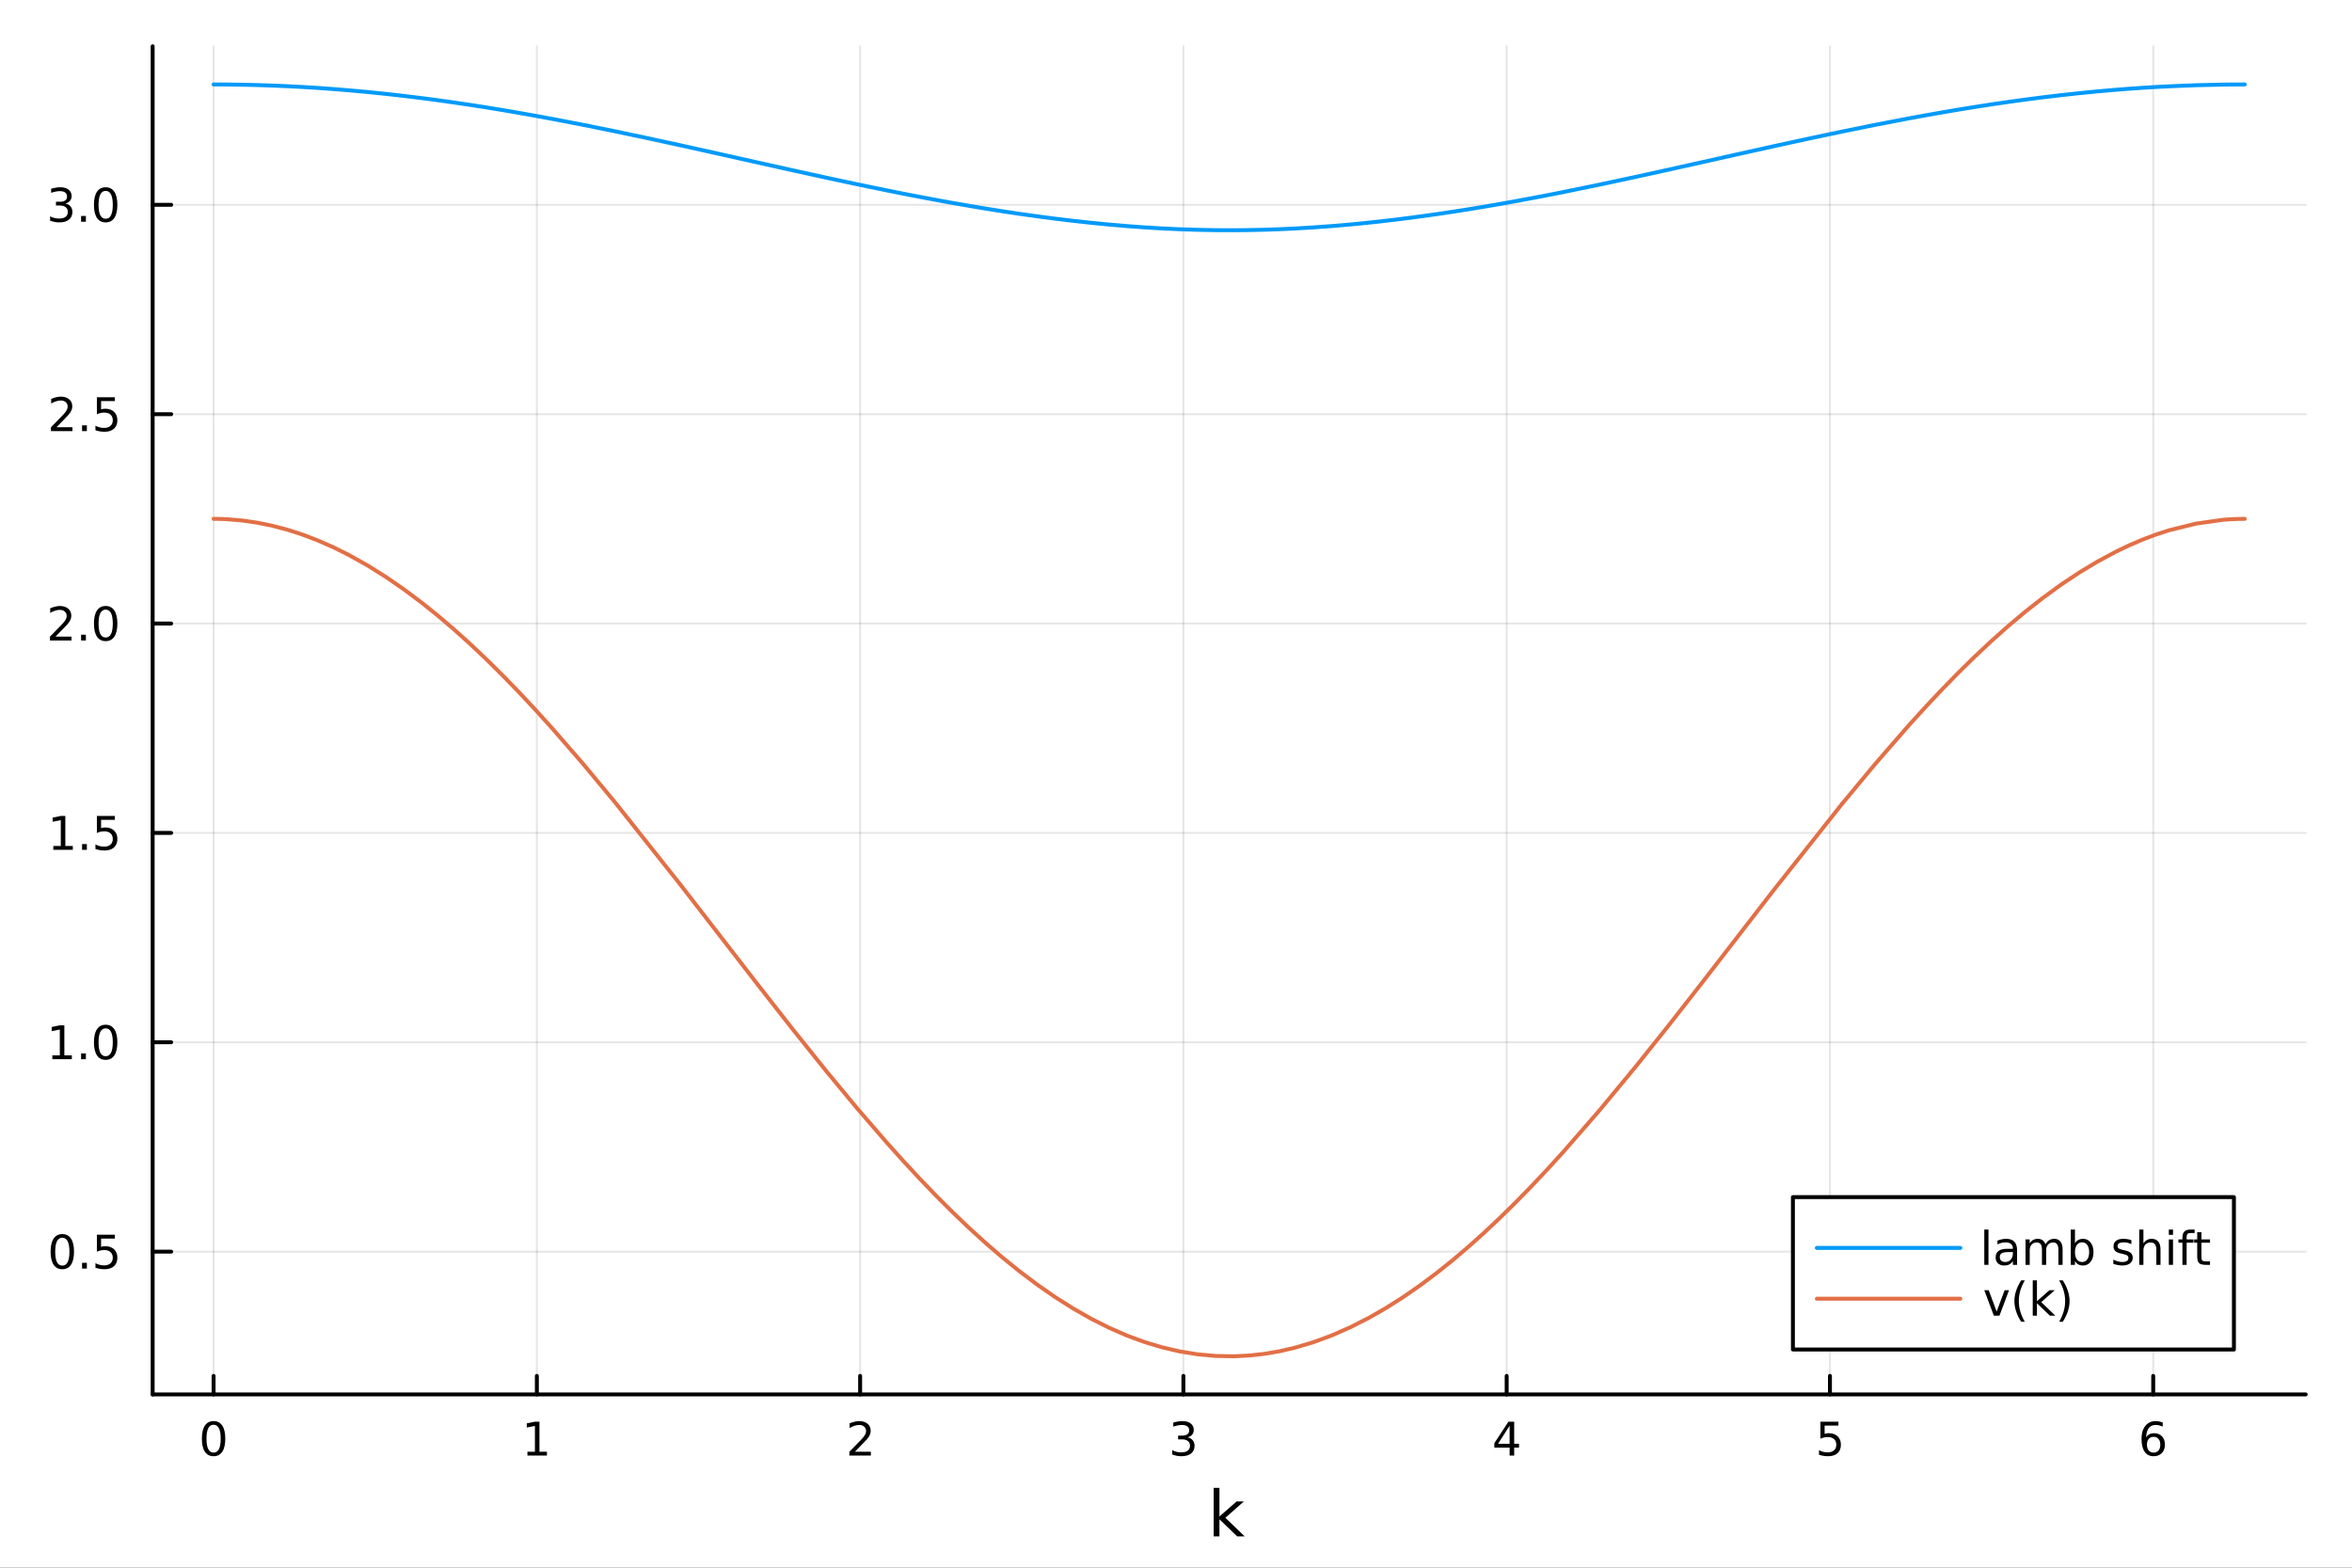<?xml version="1.0" encoding="utf-8"?>
<svg xmlns="http://www.w3.org/2000/svg" xmlns:xlink="http://www.w3.org/1999/xlink" width="600" height="400" viewBox="0 0 2400 1600">
<rect x="0" y="0" width="2400" height="1600" fill="#333333" stroke="none"/>
<defs>
  <clipPath id="clip680">
    <rect x="0" y="0" width="2400" height="1600"/>
  </clipPath>
</defs>
<path clip-path="url(#clip680)" d="M0 1600 L2400 1600 L2400 0 L0 0  Z" fill="#ffffff" fill-rule="evenodd" fill-opacity="1"/>
<defs>
  <clipPath id="clip681">
    <rect x="480" y="0" width="1681" height="1600"/>
  </clipPath>
</defs>
<path clip-path="url(#clip680)" d="M155.765 1423.18 L2352.76 1423.18 L2352.76 47.244 L155.765 47.244  Z" fill="#ffffff" fill-rule="evenodd" fill-opacity="1"/>
<defs>
  <clipPath id="clip682">
    <rect x="155" y="47" width="2198" height="1377"/>
  </clipPath>
</defs>
<polyline clip-path="url(#clip682)" style="stroke:#000000; stroke-linecap:round; stroke-linejoin:round; stroke-width:2; stroke-opacity:0.1; fill:none" points="217.944,1423.18 217.944,47.244 "/>
<polyline clip-path="url(#clip682)" style="stroke:#000000; stroke-linecap:round; stroke-linejoin:round; stroke-width:2; stroke-opacity:0.1; fill:none" points="547.814,1423.18 547.814,47.244 "/>
<polyline clip-path="url(#clip682)" style="stroke:#000000; stroke-linecap:round; stroke-linejoin:round; stroke-width:2; stroke-opacity:0.1; fill:none" points="877.683,1423.18 877.683,47.244 "/>
<polyline clip-path="url(#clip682)" style="stroke:#000000; stroke-linecap:round; stroke-linejoin:round; stroke-width:2; stroke-opacity:0.1; fill:none" points="1207.55,1423.18 1207.55,47.244 "/>
<polyline clip-path="url(#clip682)" style="stroke:#000000; stroke-linecap:round; stroke-linejoin:round; stroke-width:2; stroke-opacity:0.1; fill:none" points="1537.42,1423.18 1537.42,47.244 "/>
<polyline clip-path="url(#clip682)" style="stroke:#000000; stroke-linecap:round; stroke-linejoin:round; stroke-width:2; stroke-opacity:0.1; fill:none" points="1867.29,1423.18 1867.29,47.244 "/>
<polyline clip-path="url(#clip682)" style="stroke:#000000; stroke-linecap:round; stroke-linejoin:round; stroke-width:2; stroke-opacity:0.1; fill:none" points="2197.16,1423.18 2197.16,47.244 "/>
<polyline clip-path="url(#clip680)" style="stroke:#000000; stroke-linecap:round; stroke-linejoin:round; stroke-width:4; stroke-opacity:1; fill:none" points="155.765,1423.18 2352.76,1423.18 "/>
<polyline clip-path="url(#clip680)" style="stroke:#000000; stroke-linecap:round; stroke-linejoin:round; stroke-width:4; stroke-opacity:1; fill:none" points="217.944,1423.18 217.944,1404.28 "/>
<polyline clip-path="url(#clip680)" style="stroke:#000000; stroke-linecap:round; stroke-linejoin:round; stroke-width:4; stroke-opacity:1; fill:none" points="547.814,1423.18 547.814,1404.28 "/>
<polyline clip-path="url(#clip680)" style="stroke:#000000; stroke-linecap:round; stroke-linejoin:round; stroke-width:4; stroke-opacity:1; fill:none" points="877.683,1423.18 877.683,1404.28 "/>
<polyline clip-path="url(#clip680)" style="stroke:#000000; stroke-linecap:round; stroke-linejoin:round; stroke-width:4; stroke-opacity:1; fill:none" points="1207.55,1423.18 1207.55,1404.28 "/>
<polyline clip-path="url(#clip680)" style="stroke:#000000; stroke-linecap:round; stroke-linejoin:round; stroke-width:4; stroke-opacity:1; fill:none" points="1537.42,1423.18 1537.42,1404.28 "/>
<polyline clip-path="url(#clip680)" style="stroke:#000000; stroke-linecap:round; stroke-linejoin:round; stroke-width:4; stroke-opacity:1; fill:none" points="1867.29,1423.18 1867.29,1404.28 "/>
<polyline clip-path="url(#clip680)" style="stroke:#000000; stroke-linecap:round; stroke-linejoin:round; stroke-width:4; stroke-opacity:1; fill:none" points="2197.16,1423.18 2197.16,1404.28 "/>
<path clip-path="url(#clip680)" d="M217.944 1454.1 Q214.333 1454.1 212.504 1457.66 Q210.699 1461.2 210.699 1468.33 Q210.699 1475.44 212.504 1479.01 Q214.333 1482.55 217.944 1482.55 Q221.578 1482.55 223.384 1479.01 Q225.212 1475.44 225.212 1468.33 Q225.212 1461.2 223.384 1457.66 Q221.578 1454.1 217.944 1454.1 M217.944 1450.39 Q223.754 1450.39 226.81 1455 Q229.888 1459.58 229.888 1468.33 Q229.888 1477.06 226.81 1481.67 Q223.754 1486.25 217.944 1486.25 Q212.134 1486.25 209.055 1481.67 Q206 1477.06 206 1468.33 Q206 1459.58 209.055 1455 Q212.134 1450.39 217.944 1450.39 Z" fill="#000000" fill-rule="evenodd" fill-opacity="1" /><path clip-path="url(#clip680)" d="M538.196 1481.64 L545.835 1481.64 L545.835 1455.28 L537.524 1456.95 L537.524 1452.69 L545.788 1451.02 L550.464 1451.02 L550.464 1481.64 L558.103 1481.64 L558.103 1485.58 L538.196 1485.58 L538.196 1481.64 Z" fill="#000000" fill-rule="evenodd" fill-opacity="1" /><path clip-path="url(#clip680)" d="M872.336 1481.64 L888.656 1481.64 L888.656 1485.58 L866.711 1485.58 L866.711 1481.64 Q869.373 1478.89 873.957 1474.26 Q878.563 1469.61 879.744 1468.27 Q881.989 1465.74 882.869 1464.01 Q883.771 1462.25 883.771 1460.56 Q883.771 1457.8 881.827 1456.07 Q879.906 1454.33 876.804 1454.33 Q874.605 1454.33 872.151 1455.09 Q869.721 1455.86 866.943 1457.41 L866.943 1452.69 Q869.767 1451.55 872.221 1450.97 Q874.674 1450.39 876.711 1450.39 Q882.082 1450.39 885.276 1453.08 Q888.47 1455.77 888.47 1460.26 Q888.47 1462.39 887.66 1464.31 Q886.873 1466.2 884.767 1468.8 Q884.188 1469.47 881.086 1472.69 Q877.984 1475.88 872.336 1481.64 Z" fill="#000000" fill-rule="evenodd" fill-opacity="1" /><path clip-path="url(#clip680)" d="M1211.8 1466.95 Q1215.16 1467.66 1217.03 1469.93 Q1218.93 1472.2 1218.93 1475.53 Q1218.93 1480.65 1215.41 1483.45 Q1211.89 1486.25 1205.41 1486.25 Q1203.24 1486.25 1200.92 1485.81 Q1198.63 1485.39 1196.18 1484.54 L1196.18 1480.02 Q1198.12 1481.16 1200.44 1481.74 Q1202.75 1482.32 1205.27 1482.32 Q1209.67 1482.32 1211.96 1480.58 Q1214.28 1478.84 1214.28 1475.53 Q1214.28 1472.48 1212.13 1470.77 Q1210 1469.03 1206.18 1469.03 L1202.15 1469.03 L1202.15 1465.19 L1206.36 1465.19 Q1209.81 1465.19 1211.64 1463.82 Q1213.47 1462.43 1213.47 1459.84 Q1213.47 1457.18 1211.57 1455.77 Q1209.69 1454.33 1206.18 1454.33 Q1204.25 1454.33 1202.06 1454.75 Q1199.86 1455.16 1197.22 1456.04 L1197.22 1451.88 Q1199.88 1451.14 1202.19 1450.77 Q1204.53 1450.39 1206.59 1450.39 Q1211.92 1450.39 1215.02 1452.83 Q1218.12 1455.23 1218.12 1459.35 Q1218.12 1462.22 1216.48 1464.21 Q1214.83 1466.18 1211.8 1466.95 Z" fill="#000000" fill-rule="evenodd" fill-opacity="1" /><path clip-path="url(#clip680)" d="M1540.43 1455.09 L1528.63 1473.54 L1540.43 1473.54 L1540.43 1455.09 M1539.21 1451.02 L1545.09 1451.02 L1545.09 1473.54 L1550.02 1473.54 L1550.02 1477.43 L1545.09 1477.43 L1545.09 1485.58 L1540.43 1485.58 L1540.43 1477.43 L1524.83 1477.43 L1524.83 1472.92 L1539.21 1451.02 Z" fill="#000000" fill-rule="evenodd" fill-opacity="1" /><path clip-path="url(#clip680)" d="M1857.57 1451.02 L1875.93 1451.02 L1875.93 1454.96 L1861.85 1454.96 L1861.85 1463.43 Q1862.87 1463.08 1863.89 1462.92 Q1864.91 1462.73 1865.93 1462.73 Q1871.71 1462.73 1875.09 1465.9 Q1878.47 1469.08 1878.47 1474.49 Q1878.47 1480.07 1875 1483.17 Q1871.53 1486.25 1865.21 1486.25 Q1863.03 1486.25 1860.77 1485.88 Q1858.52 1485.51 1856.11 1484.77 L1856.11 1480.07 Q1858.2 1481.2 1860.42 1481.76 Q1862.64 1482.32 1865.12 1482.32 Q1869.12 1482.32 1871.46 1480.21 Q1873.8 1478.1 1873.8 1474.49 Q1873.8 1470.88 1871.46 1468.77 Q1869.12 1466.67 1865.12 1466.67 Q1863.24 1466.67 1861.37 1467.08 Q1859.52 1467.5 1857.57 1468.38 L1857.57 1451.02 Z" fill="#000000" fill-rule="evenodd" fill-opacity="1" /><path clip-path="url(#clip680)" d="M2197.57 1466.44 Q2194.42 1466.44 2192.57 1468.59 Q2190.74 1470.74 2190.74 1474.49 Q2190.74 1478.22 2192.57 1480.39 Q2194.42 1482.55 2197.57 1482.55 Q2200.72 1482.55 2202.54 1480.39 Q2204.4 1478.22 2204.4 1474.49 Q2204.4 1470.74 2202.54 1468.59 Q2200.72 1466.44 2197.57 1466.44 M2206.85 1451.78 L2206.85 1456.04 Q2205.09 1455.21 2203.29 1454.77 Q2201.5 1454.33 2199.74 1454.33 Q2195.11 1454.33 2192.66 1457.45 Q2190.23 1460.58 2189.88 1466.9 Q2191.25 1464.89 2193.31 1463.82 Q2195.37 1462.73 2197.85 1462.73 Q2203.05 1462.73 2206.06 1465.9 Q2209.1 1469.05 2209.1 1474.49 Q2209.1 1479.82 2205.95 1483.03 Q2202.8 1486.25 2197.57 1486.25 Q2191.57 1486.25 2188.4 1481.67 Q2185.23 1477.06 2185.23 1468.33 Q2185.23 1460.14 2189.12 1455.28 Q2193.01 1450.39 2199.56 1450.39 Q2201.32 1450.39 2203.1 1450.74 Q2204.91 1451.09 2206.85 1451.78 Z" fill="#000000" fill-rule="evenodd" fill-opacity="1" /><path clip-path="url(#clip680)" d="M1238.44 1518.52 L1244.33 1518.52 L1244.33 1547.77 L1261.8 1532.4 L1269.28 1532.4 L1250.38 1549.07 L1270.08 1568.04 L1262.44 1568.04 L1244.33 1550.63 L1244.33 1568.04 L1238.44 1568.04 L1238.44 1518.52 Z" fill="#000000" fill-rule="evenodd" fill-opacity="1" /><polyline clip-path="url(#clip682)" style="stroke:#000000; stroke-linecap:round; stroke-linejoin:round; stroke-width:2; stroke-opacity:0.1; fill:none" points="155.765,1277.44 2352.76,1277.44 "/>
<polyline clip-path="url(#clip682)" style="stroke:#000000; stroke-linecap:round; stroke-linejoin:round; stroke-width:2; stroke-opacity:0.1; fill:none" points="155.765,1063.76 2352.76,1063.76 "/>
<polyline clip-path="url(#clip682)" style="stroke:#000000; stroke-linecap:round; stroke-linejoin:round; stroke-width:2; stroke-opacity:0.1; fill:none" points="155.765,850.076 2352.76,850.076 "/>
<polyline clip-path="url(#clip682)" style="stroke:#000000; stroke-linecap:round; stroke-linejoin:round; stroke-width:2; stroke-opacity:0.1; fill:none" points="155.765,636.394 2352.76,636.394 "/>
<polyline clip-path="url(#clip682)" style="stroke:#000000; stroke-linecap:round; stroke-linejoin:round; stroke-width:2; stroke-opacity:0.1; fill:none" points="155.765,422.712 2352.76,422.712 "/>
<polyline clip-path="url(#clip682)" style="stroke:#000000; stroke-linecap:round; stroke-linejoin:round; stroke-width:2; stroke-opacity:0.1; fill:none" points="155.765,209.029 2352.76,209.029 "/>
<polyline clip-path="url(#clip680)" style="stroke:#000000; stroke-linecap:round; stroke-linejoin:round; stroke-width:4; stroke-opacity:1; fill:none" points="155.765,1423.18 155.765,47.244 "/>
<polyline clip-path="url(#clip680)" style="stroke:#000000; stroke-linecap:round; stroke-linejoin:round; stroke-width:4; stroke-opacity:1; fill:none" points="155.765,1277.44 174.663,1277.44 "/>
<polyline clip-path="url(#clip680)" style="stroke:#000000; stroke-linecap:round; stroke-linejoin:round; stroke-width:4; stroke-opacity:1; fill:none" points="155.765,1063.76 174.663,1063.76 "/>
<polyline clip-path="url(#clip680)" style="stroke:#000000; stroke-linecap:round; stroke-linejoin:round; stroke-width:4; stroke-opacity:1; fill:none" points="155.765,850.076 174.663,850.076 "/>
<polyline clip-path="url(#clip680)" style="stroke:#000000; stroke-linecap:round; stroke-linejoin:round; stroke-width:4; stroke-opacity:1; fill:none" points="155.765,636.394 174.663,636.394 "/>
<polyline clip-path="url(#clip680)" style="stroke:#000000; stroke-linecap:round; stroke-linejoin:round; stroke-width:4; stroke-opacity:1; fill:none" points="155.765,422.712 174.663,422.712 "/>
<polyline clip-path="url(#clip680)" style="stroke:#000000; stroke-linecap:round; stroke-linejoin:round; stroke-width:4; stroke-opacity:1; fill:none" points="155.765,209.029 174.663,209.029 "/>
<path clip-path="url(#clip680)" d="M63.585 1263.24 Q59.974 1263.24 58.145 1266.8 Q56.339 1270.35 56.339 1277.48 Q56.339 1284.58 58.145 1288.15 Q59.974 1291.69 63.585 1291.69 Q67.219 1291.69 69.024 1288.15 Q70.853 1284.58 70.853 1277.48 Q70.853 1270.35 69.024 1266.8 Q67.219 1263.24 63.585 1263.24 M63.585 1259.54 Q69.395 1259.54 72.45 1264.14 Q75.529 1268.73 75.529 1277.48 Q75.529 1286.2 72.45 1290.81 Q69.395 1295.39 63.585 1295.39 Q57.775 1295.39 54.696 1290.81 Q51.64 1286.2 51.64 1277.48 Q51.64 1268.73 54.696 1264.14 Q57.775 1259.54 63.585 1259.54 Z" fill="#000000" fill-rule="evenodd" fill-opacity="1" /><path clip-path="url(#clip680)" d="M83.747 1288.84 L88.631 1288.84 L88.631 1294.72 L83.747 1294.72 L83.747 1288.84 Z" fill="#000000" fill-rule="evenodd" fill-opacity="1" /><path clip-path="url(#clip680)" d="M98.862 1260.16 L117.219 1260.16 L117.219 1264.1 L103.145 1264.1 L103.145 1272.57 Q104.163 1272.22 105.182 1272.06 Q106.2 1271.87 107.219 1271.87 Q113.006 1271.87 116.385 1275.04 Q119.765 1278.22 119.765 1283.63 Q119.765 1289.21 116.293 1292.31 Q112.82 1295.39 106.501 1295.39 Q104.325 1295.39 102.057 1295.02 Q99.811 1294.65 97.404 1293.91 L97.404 1289.21 Q99.487 1290.35 101.709 1290.9 Q103.932 1291.46 106.408 1291.46 Q110.413 1291.46 112.751 1289.35 Q115.089 1287.24 115.089 1283.63 Q115.089 1280.02 112.751 1277.92 Q110.413 1275.81 106.408 1275.81 Q104.534 1275.81 102.659 1276.23 Q100.807 1276.64 98.862 1277.52 L98.862 1260.16 Z" fill="#000000" fill-rule="evenodd" fill-opacity="1" /><path clip-path="url(#clip680)" d="M53.4 1077.1 L61.038 1077.1 L61.038 1050.74 L52.728 1052.4 L52.728 1048.15 L60.992 1046.48 L65.668 1046.48 L65.668 1077.1 L73.307 1077.1 L73.307 1081.04 L53.4 1081.04 L53.4 1077.1 Z" fill="#000000" fill-rule="evenodd" fill-opacity="1" /><path clip-path="url(#clip680)" d="M82.751 1075.16 L87.635 1075.16 L87.635 1081.04 L82.751 1081.04 L82.751 1075.16 Z" fill="#000000" fill-rule="evenodd" fill-opacity="1" /><path clip-path="url(#clip680)" d="M107.821 1049.56 Q104.209 1049.56 102.381 1053.12 Q100.575 1056.66 100.575 1063.79 Q100.575 1070.9 102.381 1074.46 Q104.209 1078.01 107.821 1078.01 Q111.455 1078.01 113.26 1074.46 Q115.089 1070.9 115.089 1063.79 Q115.089 1056.66 113.26 1053.12 Q111.455 1049.56 107.821 1049.56 M107.821 1045.85 Q113.631 1045.85 116.686 1050.46 Q119.765 1055.04 119.765 1063.79 Q119.765 1072.52 116.686 1077.13 Q113.631 1081.71 107.821 1081.71 Q102.01 1081.71 98.932 1077.13 Q95.876 1072.52 95.876 1063.79 Q95.876 1055.04 98.932 1050.46 Q102.01 1045.85 107.821 1045.85 Z" fill="#000000" fill-rule="evenodd" fill-opacity="1" /><path clip-path="url(#clip680)" d="M54.395 863.421 L62.034 863.421 L62.034 837.055 L53.724 838.722 L53.724 834.463 L61.987 832.796 L66.663 832.796 L66.663 863.421 L74.302 863.421 L74.302 867.356 L54.395 867.356 L54.395 863.421 Z" fill="#000000" fill-rule="evenodd" fill-opacity="1" /><path clip-path="url(#clip680)" d="M83.747 861.477 L88.631 861.477 L88.631 867.356 L83.747 867.356 L83.747 861.477 Z" fill="#000000" fill-rule="evenodd" fill-opacity="1" /><path clip-path="url(#clip680)" d="M98.862 832.796 L117.219 832.796 L117.219 836.731 L103.145 836.731 L103.145 845.203 Q104.163 844.856 105.182 844.694 Q106.2 844.509 107.219 844.509 Q113.006 844.509 116.385 847.68 Q119.765 850.852 119.765 856.268 Q119.765 861.847 116.293 864.949 Q112.82 868.027 106.501 868.027 Q104.325 868.027 102.057 867.657 Q99.811 867.287 97.404 866.546 L97.404 861.847 Q99.487 862.981 101.709 863.537 Q103.932 864.092 106.408 864.092 Q110.413 864.092 112.751 861.986 Q115.089 859.879 115.089 856.268 Q115.089 852.657 112.751 850.551 Q110.413 848.444 106.408 848.444 Q104.534 848.444 102.659 848.861 Q100.807 849.278 98.862 850.157 L98.862 832.796 Z" fill="#000000" fill-rule="evenodd" fill-opacity="1" /><path clip-path="url(#clip680)" d="M56.617 649.739 L72.936 649.739 L72.936 653.674 L50.992 653.674 L50.992 649.739 Q53.654 646.984 58.237 642.354 Q62.844 637.702 64.025 636.359 Q66.27 633.836 67.149 632.1 Q68.052 630.341 68.052 628.651 Q68.052 625.896 66.108 624.16 Q64.186 622.424 61.085 622.424 Q58.886 622.424 56.432 623.188 Q54.001 623.952 51.224 625.503 L51.224 620.781 Q54.048 619.646 56.501 619.068 Q58.955 618.489 60.992 618.489 Q66.362 618.489 69.557 621.174 Q72.751 623.859 72.751 628.35 Q72.751 630.48 71.941 632.401 Q71.154 634.299 69.048 636.892 Q68.469 637.563 65.367 640.78 Q62.265 643.975 56.617 649.739 Z" fill="#000000" fill-rule="evenodd" fill-opacity="1" /><path clip-path="url(#clip680)" d="M82.751 647.794 L87.635 647.794 L87.635 653.674 L82.751 653.674 L82.751 647.794 Z" fill="#000000" fill-rule="evenodd" fill-opacity="1" /><path clip-path="url(#clip680)" d="M107.821 622.193 Q104.209 622.193 102.381 625.757 Q100.575 629.299 100.575 636.429 Q100.575 643.535 102.381 647.1 Q104.209 650.641 107.821 650.641 Q111.455 650.641 113.26 647.1 Q115.089 643.535 115.089 636.429 Q115.089 629.299 113.26 625.757 Q111.455 622.193 107.821 622.193 M107.821 618.489 Q113.631 618.489 116.686 623.095 Q119.765 627.679 119.765 636.429 Q119.765 645.155 116.686 649.762 Q113.631 654.345 107.821 654.345 Q102.01 654.345 98.932 649.762 Q95.876 645.155 95.876 636.429 Q95.876 627.679 98.932 623.095 Q102.01 618.489 107.821 618.489 Z" fill="#000000" fill-rule="evenodd" fill-opacity="1" /><path clip-path="url(#clip680)" d="M57.612 436.056 L73.932 436.056 L73.932 439.992 L51.987 439.992 L51.987 436.056 Q54.65 433.302 59.233 428.672 Q63.839 424.019 65.02 422.677 Q67.265 420.154 68.145 418.418 Q69.048 416.658 69.048 414.969 Q69.048 412.214 67.103 410.478 Q65.182 408.742 62.08 408.742 Q59.881 408.742 57.427 409.506 Q54.997 410.27 52.219 411.82 L52.219 407.098 Q55.043 405.964 57.497 405.385 Q59.95 404.807 61.987 404.807 Q67.358 404.807 70.552 407.492 Q73.747 410.177 73.747 414.668 Q73.747 416.797 72.936 418.719 Q72.149 420.617 70.043 423.209 Q69.464 423.881 66.362 427.098 Q63.261 430.293 57.612 436.056 Z" fill="#000000" fill-rule="evenodd" fill-opacity="1" /><path clip-path="url(#clip680)" d="M83.747 434.112 L88.631 434.112 L88.631 439.992 L83.747 439.992 L83.747 434.112 Z" fill="#000000" fill-rule="evenodd" fill-opacity="1" /><path clip-path="url(#clip680)" d="M98.862 405.432 L117.219 405.432 L117.219 409.367 L103.145 409.367 L103.145 417.839 Q104.163 417.492 105.182 417.33 Q106.2 417.144 107.219 417.144 Q113.006 417.144 116.385 420.316 Q119.765 423.487 119.765 428.904 Q119.765 434.482 116.293 437.584 Q112.82 440.663 106.501 440.663 Q104.325 440.663 102.057 440.292 Q99.811 439.922 97.404 439.181 L97.404 434.482 Q99.487 435.617 101.709 436.172 Q103.932 436.728 106.408 436.728 Q110.413 436.728 112.751 434.621 Q115.089 432.515 115.089 428.904 Q115.089 425.293 112.751 423.186 Q110.413 421.08 106.408 421.08 Q104.534 421.08 102.659 421.496 Q100.807 421.913 98.862 422.793 L98.862 405.432 Z" fill="#000000" fill-rule="evenodd" fill-opacity="1" /><path clip-path="url(#clip680)" d="M66.756 207.675 Q70.112 208.393 71.987 210.661 Q73.885 212.93 73.885 216.263 Q73.885 221.379 70.367 224.18 Q66.849 226.981 60.367 226.981 Q58.191 226.981 55.876 226.541 Q53.585 226.124 51.131 225.268 L51.131 220.754 Q53.075 221.888 55.39 222.467 Q57.705 223.045 60.228 223.045 Q64.626 223.045 66.918 221.309 Q69.233 219.573 69.233 216.263 Q69.233 213.208 67.08 211.495 Q64.95 209.758 61.131 209.758 L57.103 209.758 L57.103 205.916 L61.316 205.916 Q64.765 205.916 66.594 204.55 Q68.423 203.161 68.423 200.569 Q68.423 197.907 66.525 196.495 Q64.65 195.059 61.131 195.059 Q59.21 195.059 57.011 195.476 Q54.812 195.893 52.173 196.772 L52.173 192.606 Q54.835 191.865 57.15 191.495 Q59.487 191.124 61.548 191.124 Q66.872 191.124 69.974 193.555 Q73.075 195.962 73.075 200.083 Q73.075 202.953 71.432 204.944 Q69.788 206.911 66.756 207.675 Z" fill="#000000" fill-rule="evenodd" fill-opacity="1" /><path clip-path="url(#clip680)" d="M82.751 220.43 L87.635 220.43 L87.635 226.309 L82.751 226.309 L82.751 220.43 Z" fill="#000000" fill-rule="evenodd" fill-opacity="1" /><path clip-path="url(#clip680)" d="M107.821 194.828 Q104.209 194.828 102.381 198.393 Q100.575 201.934 100.575 209.064 Q100.575 216.17 102.381 219.735 Q104.209 223.277 107.821 223.277 Q111.455 223.277 113.26 219.735 Q115.089 216.17 115.089 209.064 Q115.089 201.934 113.26 198.393 Q111.455 194.828 107.821 194.828 M107.821 191.124 Q113.631 191.124 116.686 195.731 Q119.765 200.314 119.765 209.064 Q119.765 217.791 116.686 222.397 Q113.631 226.981 107.821 226.981 Q102.01 226.981 98.932 222.397 Q95.876 217.791 95.876 209.064 Q95.876 200.314 98.932 195.731 Q102.01 191.124 107.821 191.124 Z" fill="#000000" fill-rule="evenodd" fill-opacity="1" /><polyline clip-path="url(#clip682)" style="stroke:#009af9; stroke-linecap:round; stroke-linejoin:round; stroke-width:4; stroke-opacity:1; fill:none" points="217.944,86.186 221.317,86.189 224.691,86.2 228.064,86.218 231.438,86.244 247.034,86.455 262.631,86.82 278.227,87.339 293.823,88.011 309.42,88.834 325.016,89.807 340.613,90.927 356.209,92.194 374.955,93.907 393.7,95.822 412.446,97.934 431.191,100.239 447.041,102.332 462.89,104.554 478.739,106.9 494.588,109.365 511.805,112.172 529.021,115.108 546.238,118.165 563.455,121.335 595.199,127.454 626.943,133.883 660.977,141.057 695.01,148.453 734.441,157.202 773.872,166.028 808.914,173.836 843.955,181.518 874.684,188.082 905.412,194.423 922.163,197.765 938.914,201.015 955.665,204.164 972.416,207.203 989.267,210.142 1006.12,212.954 1022.97,215.631 1039.82,218.167 1058.45,220.797 1077.08,223.236 1095.71,225.475 1114.34,227.502 1132.07,229.227 1149.79,230.741 1167.52,232.038 1185.25,233.106 1203.68,233.968 1222.11,234.569 1240.54,234.903 1258.97,234.969 1274.49,234.816 1290,234.472 1305.52,233.941 1321.03,233.225 1339.98,232.106 1358.92,230.726 1377.86,229.097 1396.8,227.23 1414.16,225.32 1431.51,223.228 1448.86,220.962 1466.21,218.529 1482.24,216.141 1498.27,213.624 1514.29,210.984 1530.32,208.226 1546.55,205.321 1562.79,202.31 1579.02,199.201 1595.26,196.001 1631.64,188.543 1668.03,180.767 1701,173.526 1733.98,166.178 1771.73,157.727 1809.48,149.34 1844.44,141.724 1879.39,134.335 1913.85,127.349 1948.32,120.728 1965.05,117.666 1981.78,114.712 1998.51,111.874 2015.24,109.158 2032.39,106.506 2049.54,103.995 2066.69,101.63 2083.84,99.418 2102.63,97.174 2121.42,95.125 2140.21,93.277 2159,91.634 2172.64,90.572 2186.29,89.622 2199.94,88.786 2213.59,88.064 2240.88,86.97 2268.18,86.345 2273.78,86.275 2279.38,86.226 2284.98,86.196 2290.58,86.186 "/>
<polyline clip-path="url(#clip682)" style="stroke:#e26f46; stroke-linecap:round; stroke-linejoin:round; stroke-width:4; stroke-opacity:1; fill:none" points="217.944,529.553 221.317,529.575 224.691,529.642 228.064,529.754 231.438,529.91 247.034,531.213 262.631,533.468 278.227,536.669 293.823,540.81 309.42,545.88 325.016,551.869 340.613,558.763 356.209,566.548 374.955,577.056 393.7,588.792 412.446,601.715 431.191,615.786 447.041,628.543 462.89,642.059 478.739,656.301 494.588,671.237 511.805,688.208 529.021,705.91 546.238,724.296 563.455,743.316 595.199,779.87 626.943,818.063 695.01,903.818 773.872,1005.74 808.914,1050.48 843.955,1094.17 874.684,1131.22 905.412,1166.76 922.163,1185.39 938.914,1203.43 955.665,1220.83 972.416,1237.55 989.267,1253.64 1006.12,1268.96 1022.97,1283.46 1039.82,1297.11 1058.45,1311.17 1077.08,1324.1 1095.71,1335.86 1114.34,1346.41 1132.07,1355.29 1149.79,1363.03 1167.52,1369.59 1185.25,1374.96 1203.68,1379.27 1222.11,1382.25 1240.54,1383.91 1258.97,1384.24 1274.49,1383.48 1290,1381.78 1305.52,1379.13 1321.03,1375.56 1339.98,1369.94 1358.92,1362.95 1377.86,1354.63 1396.8,1345 1414.16,1335.05 1431.51,1324.06 1448.86,1312.05 1466.21,1299.06 1482.24,1286.22 1498.27,1272.6 1514.29,1258.24 1530.32,1243.16 1546.55,1227.2 1562.79,1210.59 1579.02,1193.37 1595.26,1175.57 1631.64,1133.81 1668.03,1089.91 1701,1048.72 1733.98,1006.61 1809.48,909 1879.39,820.743 1913.85,779.242 1948.32,739.679 1965.05,721.301 1981.78,703.529 1998.51,686.409 2015.24,669.984 2032.39,653.913 2049.54,638.66 2066.69,624.268 2083.84,610.775 2102.63,597.066 2121.42,584.525 2140.21,573.192 2159,563.104 2172.64,556.575 2186.29,550.732 2199.94,545.584 2213.59,541.14 2240.88,534.393 2268.18,530.538 2273.78,530.107 2279.38,529.799 2284.98,529.614 2290.58,529.553 "/>
<path clip-path="url(#clip680)" d="M1829.5 1377.32 L2279.52 1377.32 L2279.52 1221.8 L1829.5 1221.8  Z" fill="#ffffff" fill-rule="evenodd" fill-opacity="1"/>
<polyline clip-path="url(#clip680)" style="stroke:#000000; stroke-linecap:round; stroke-linejoin:round; stroke-width:4; stroke-opacity:1; fill:none" points="1829.5,1377.32 2279.52,1377.32 2279.52,1221.8 1829.5,1221.8 1829.5,1377.32 "/>
<polyline clip-path="url(#clip680)" style="stroke:#009af9; stroke-linecap:round; stroke-linejoin:round; stroke-width:4; stroke-opacity:1; fill:none" points="1853.91,1273.64 2000.38,1273.64 "/>
<path clip-path="url(#clip680)" d="M2024.79 1254.9 L2029.05 1254.9 L2029.05 1290.92 L2024.79 1290.92 L2024.79 1254.9 Z" fill="#000000" fill-rule="evenodd" fill-opacity="1" /><path clip-path="url(#clip680)" d="M2049.74 1277.88 Q2044.58 1277.88 2042.59 1279.06 Q2040.6 1280.24 2040.6 1283.09 Q2040.6 1285.36 2042.08 1286.7 Q2043.59 1288.02 2046.15 1288.02 Q2049.7 1288.02 2051.83 1285.52 Q2053.98 1283 2053.98 1278.83 L2053.98 1277.88 L2049.74 1277.88 M2058.24 1276.12 L2058.24 1290.92 L2053.98 1290.92 L2053.98 1286.98 Q2052.52 1289.34 2050.34 1290.48 Q2048.17 1291.59 2045.02 1291.59 Q2041.04 1291.59 2038.68 1289.36 Q2036.34 1287.12 2036.34 1283.37 Q2036.34 1278.99 2039.26 1276.77 Q2042.2 1274.55 2048.01 1274.55 L2053.98 1274.55 L2053.98 1274.13 Q2053.98 1271.19 2052.03 1269.6 Q2050.11 1267.98 2046.62 1267.98 Q2044.4 1267.98 2042.29 1268.51 Q2040.18 1269.04 2038.24 1270.11 L2038.24 1266.17 Q2040.58 1265.27 2042.78 1264.83 Q2044.97 1264.36 2047.06 1264.36 Q2052.68 1264.36 2055.46 1267.28 Q2058.24 1270.2 2058.24 1276.12 Z" fill="#000000" fill-rule="evenodd" fill-opacity="1" /><path clip-path="url(#clip680)" d="M2087.2 1269.97 Q2088.79 1267.1 2091.02 1265.73 Q2093.24 1264.36 2096.25 1264.36 Q2100.3 1264.36 2102.5 1267.21 Q2104.7 1270.04 2104.7 1275.27 L2104.7 1290.92 L2100.41 1290.92 L2100.41 1275.41 Q2100.41 1271.68 2099.09 1269.87 Q2097.77 1268.07 2095.07 1268.07 Q2091.76 1268.07 2089.83 1270.27 Q2087.91 1272.47 2087.91 1276.26 L2087.91 1290.92 L2083.63 1290.92 L2083.63 1275.41 Q2083.63 1271.66 2082.31 1269.87 Q2080.99 1268.07 2078.24 1268.07 Q2074.97 1268.07 2073.05 1270.29 Q2071.13 1272.49 2071.13 1276.26 L2071.13 1290.92 L2066.85 1290.92 L2066.85 1264.99 L2071.13 1264.99 L2071.13 1269.02 Q2072.59 1266.63 2074.63 1265.5 Q2076.66 1264.36 2079.46 1264.36 Q2082.29 1264.36 2084.26 1265.8 Q2086.25 1267.23 2087.2 1269.97 Z" fill="#000000" fill-rule="evenodd" fill-opacity="1" /><path clip-path="url(#clip680)" d="M2131.8 1277.98 Q2131.8 1273.28 2129.86 1270.61 Q2127.94 1267.93 2124.56 1267.93 Q2121.18 1267.93 2119.23 1270.61 Q2117.31 1273.28 2117.31 1277.98 Q2117.31 1282.67 2119.23 1285.36 Q2121.18 1288.02 2124.56 1288.02 Q2127.94 1288.02 2129.86 1285.36 Q2131.8 1282.67 2131.8 1277.98 M2117.31 1268.92 Q2118.65 1266.61 2120.69 1265.5 Q2122.75 1264.36 2125.6 1264.36 Q2130.32 1264.36 2133.26 1268.11 Q2136.22 1271.86 2136.22 1277.98 Q2136.22 1284.09 2133.26 1287.84 Q2130.32 1291.59 2125.6 1291.59 Q2122.75 1291.59 2120.69 1290.48 Q2118.65 1289.34 2117.31 1287.03 L2117.31 1290.92 L2113.03 1290.92 L2113.03 1254.9 L2117.31 1254.9 L2117.31 1268.92 Z" fill="#000000" fill-rule="evenodd" fill-opacity="1" /><path clip-path="url(#clip680)" d="M2174.88 1265.75 L2174.88 1269.78 Q2173.08 1268.86 2171.13 1268.39 Q2169.19 1267.93 2167.1 1267.93 Q2163.93 1267.93 2162.33 1268.9 Q2160.76 1269.87 2160.76 1271.82 Q2160.76 1273.3 2161.89 1274.16 Q2163.03 1274.99 2166.45 1275.75 L2167.91 1276.08 Q2172.45 1277.05 2174.35 1278.83 Q2176.27 1280.59 2176.27 1283.76 Q2176.27 1287.37 2173.4 1289.48 Q2170.55 1291.59 2165.55 1291.59 Q2163.47 1291.59 2161.2 1291.17 Q2158.95 1290.78 2156.45 1289.97 L2156.45 1285.57 Q2158.82 1286.79 2161.11 1287.42 Q2163.4 1288.02 2165.64 1288.02 Q2168.65 1288.02 2170.27 1287 Q2171.89 1285.96 2171.89 1284.09 Q2171.89 1282.35 2170.71 1281.42 Q2169.56 1280.5 2165.6 1279.64 L2164.12 1279.3 Q2160.16 1278.46 2158.4 1276.75 Q2156.64 1275.01 2156.64 1272 Q2156.64 1268.35 2159.23 1266.36 Q2161.83 1264.36 2166.59 1264.36 Q2168.95 1264.36 2171.04 1264.71 Q2173.12 1265.06 2174.88 1265.75 Z" fill="#000000" fill-rule="evenodd" fill-opacity="1" /><path clip-path="url(#clip680)" d="M2204.6 1275.27 L2204.6 1290.92 L2200.34 1290.92 L2200.34 1275.41 Q2200.34 1271.73 2198.91 1269.9 Q2197.47 1268.07 2194.6 1268.07 Q2191.15 1268.07 2189.16 1270.27 Q2187.17 1272.47 2187.17 1276.26 L2187.17 1290.92 L2182.89 1290.92 L2182.89 1254.9 L2187.17 1254.9 L2187.17 1269.02 Q2188.7 1266.68 2190.76 1265.52 Q2192.84 1264.36 2195.55 1264.36 Q2200.02 1264.36 2202.31 1267.14 Q2204.6 1269.9 2204.6 1275.27 Z" fill="#000000" fill-rule="evenodd" fill-opacity="1" /><path clip-path="url(#clip680)" d="M2213.1 1264.99 L2217.36 1264.99 L2217.36 1290.92 L2213.1 1290.92 L2213.1 1264.99 M2213.1 1254.9 L2217.36 1254.9 L2217.36 1260.29 L2213.1 1260.29 L2213.1 1254.9 Z" fill="#000000" fill-rule="evenodd" fill-opacity="1" /><path clip-path="url(#clip680)" d="M2239.39 1254.9 L2239.39 1258.44 L2235.32 1258.44 Q2233.03 1258.44 2232.13 1259.36 Q2231.25 1260.29 2231.25 1262.7 L2231.25 1264.99 L2238.26 1264.99 L2238.26 1268.3 L2231.25 1268.3 L2231.25 1290.92 L2226.96 1290.92 L2226.96 1268.3 L2222.89 1268.3 L2222.89 1264.99 L2226.96 1264.99 L2226.96 1263.18 Q2226.96 1258.86 2228.98 1256.89 Q2230.99 1254.9 2235.37 1254.9 L2239.39 1254.9 Z" fill="#000000" fill-rule="evenodd" fill-opacity="1" /><path clip-path="url(#clip680)" d="M2246.34 1257.63 L2246.34 1264.99 L2255.11 1264.99 L2255.11 1268.3 L2246.34 1268.3 L2246.34 1282.37 Q2246.34 1285.54 2247.2 1286.45 Q2248.07 1287.35 2250.74 1287.35 L2255.11 1287.35 L2255.11 1290.92 L2250.74 1290.92 Q2245.81 1290.92 2243.93 1289.09 Q2242.06 1287.23 2242.06 1282.37 L2242.06 1268.3 L2238.93 1268.3 L2238.93 1264.99 L2242.06 1264.99 L2242.06 1257.63 L2246.34 1257.63 Z" fill="#000000" fill-rule="evenodd" fill-opacity="1" /><polyline clip-path="url(#clip680)" style="stroke:#e26f46; stroke-linecap:round; stroke-linejoin:round; stroke-width:4; stroke-opacity:1; fill:none" points="1853.91,1325.48 2000.38,1325.48 "/>
<path clip-path="url(#clip680)" d="M2024.79 1316.83 L2029.3 1316.83 L2037.4 1338.59 L2045.51 1316.83 L2050.02 1316.83 L2040.3 1342.76 L2034.51 1342.76 L2024.79 1316.83 Z" fill="#000000" fill-rule="evenodd" fill-opacity="1" /><path clip-path="url(#clip680)" d="M2066.13 1306.78 Q2063.03 1312.11 2061.52 1317.32 Q2060.02 1322.52 2060.02 1327.87 Q2060.02 1333.22 2061.52 1338.47 Q2063.05 1343.7 2066.13 1349.01 L2062.43 1349.01 Q2058.96 1343.57 2057.22 1338.31 Q2055.51 1333.06 2055.51 1327.87 Q2055.51 1322.71 2057.22 1317.48 Q2058.93 1312.25 2062.43 1306.78 L2066.13 1306.78 Z" fill="#000000" fill-rule="evenodd" fill-opacity="1" /><path clip-path="url(#clip680)" d="M2074.23 1306.74 L2078.52 1306.74 L2078.52 1328.01 L2091.22 1316.83 L2096.66 1316.83 L2082.91 1328.96 L2097.24 1342.76 L2091.69 1342.76 L2078.52 1330.09 L2078.52 1342.76 L2074.23 1342.76 L2074.23 1306.74 Z" fill="#000000" fill-rule="evenodd" fill-opacity="1" /><path clip-path="url(#clip680)" d="M2101.18 1306.78 L2104.88 1306.78 Q2108.35 1312.25 2110.07 1317.48 Q2111.8 1322.71 2111.8 1327.87 Q2111.8 1333.06 2110.07 1338.31 Q2108.35 1343.57 2104.88 1349.01 L2101.18 1349.01 Q2104.26 1343.7 2105.76 1338.47 Q2107.29 1333.22 2107.29 1327.87 Q2107.29 1322.52 2105.76 1317.32 Q2104.26 1312.11 2101.18 1306.78 Z" fill="#000000" fill-rule="evenodd" fill-opacity="1" /></svg>

